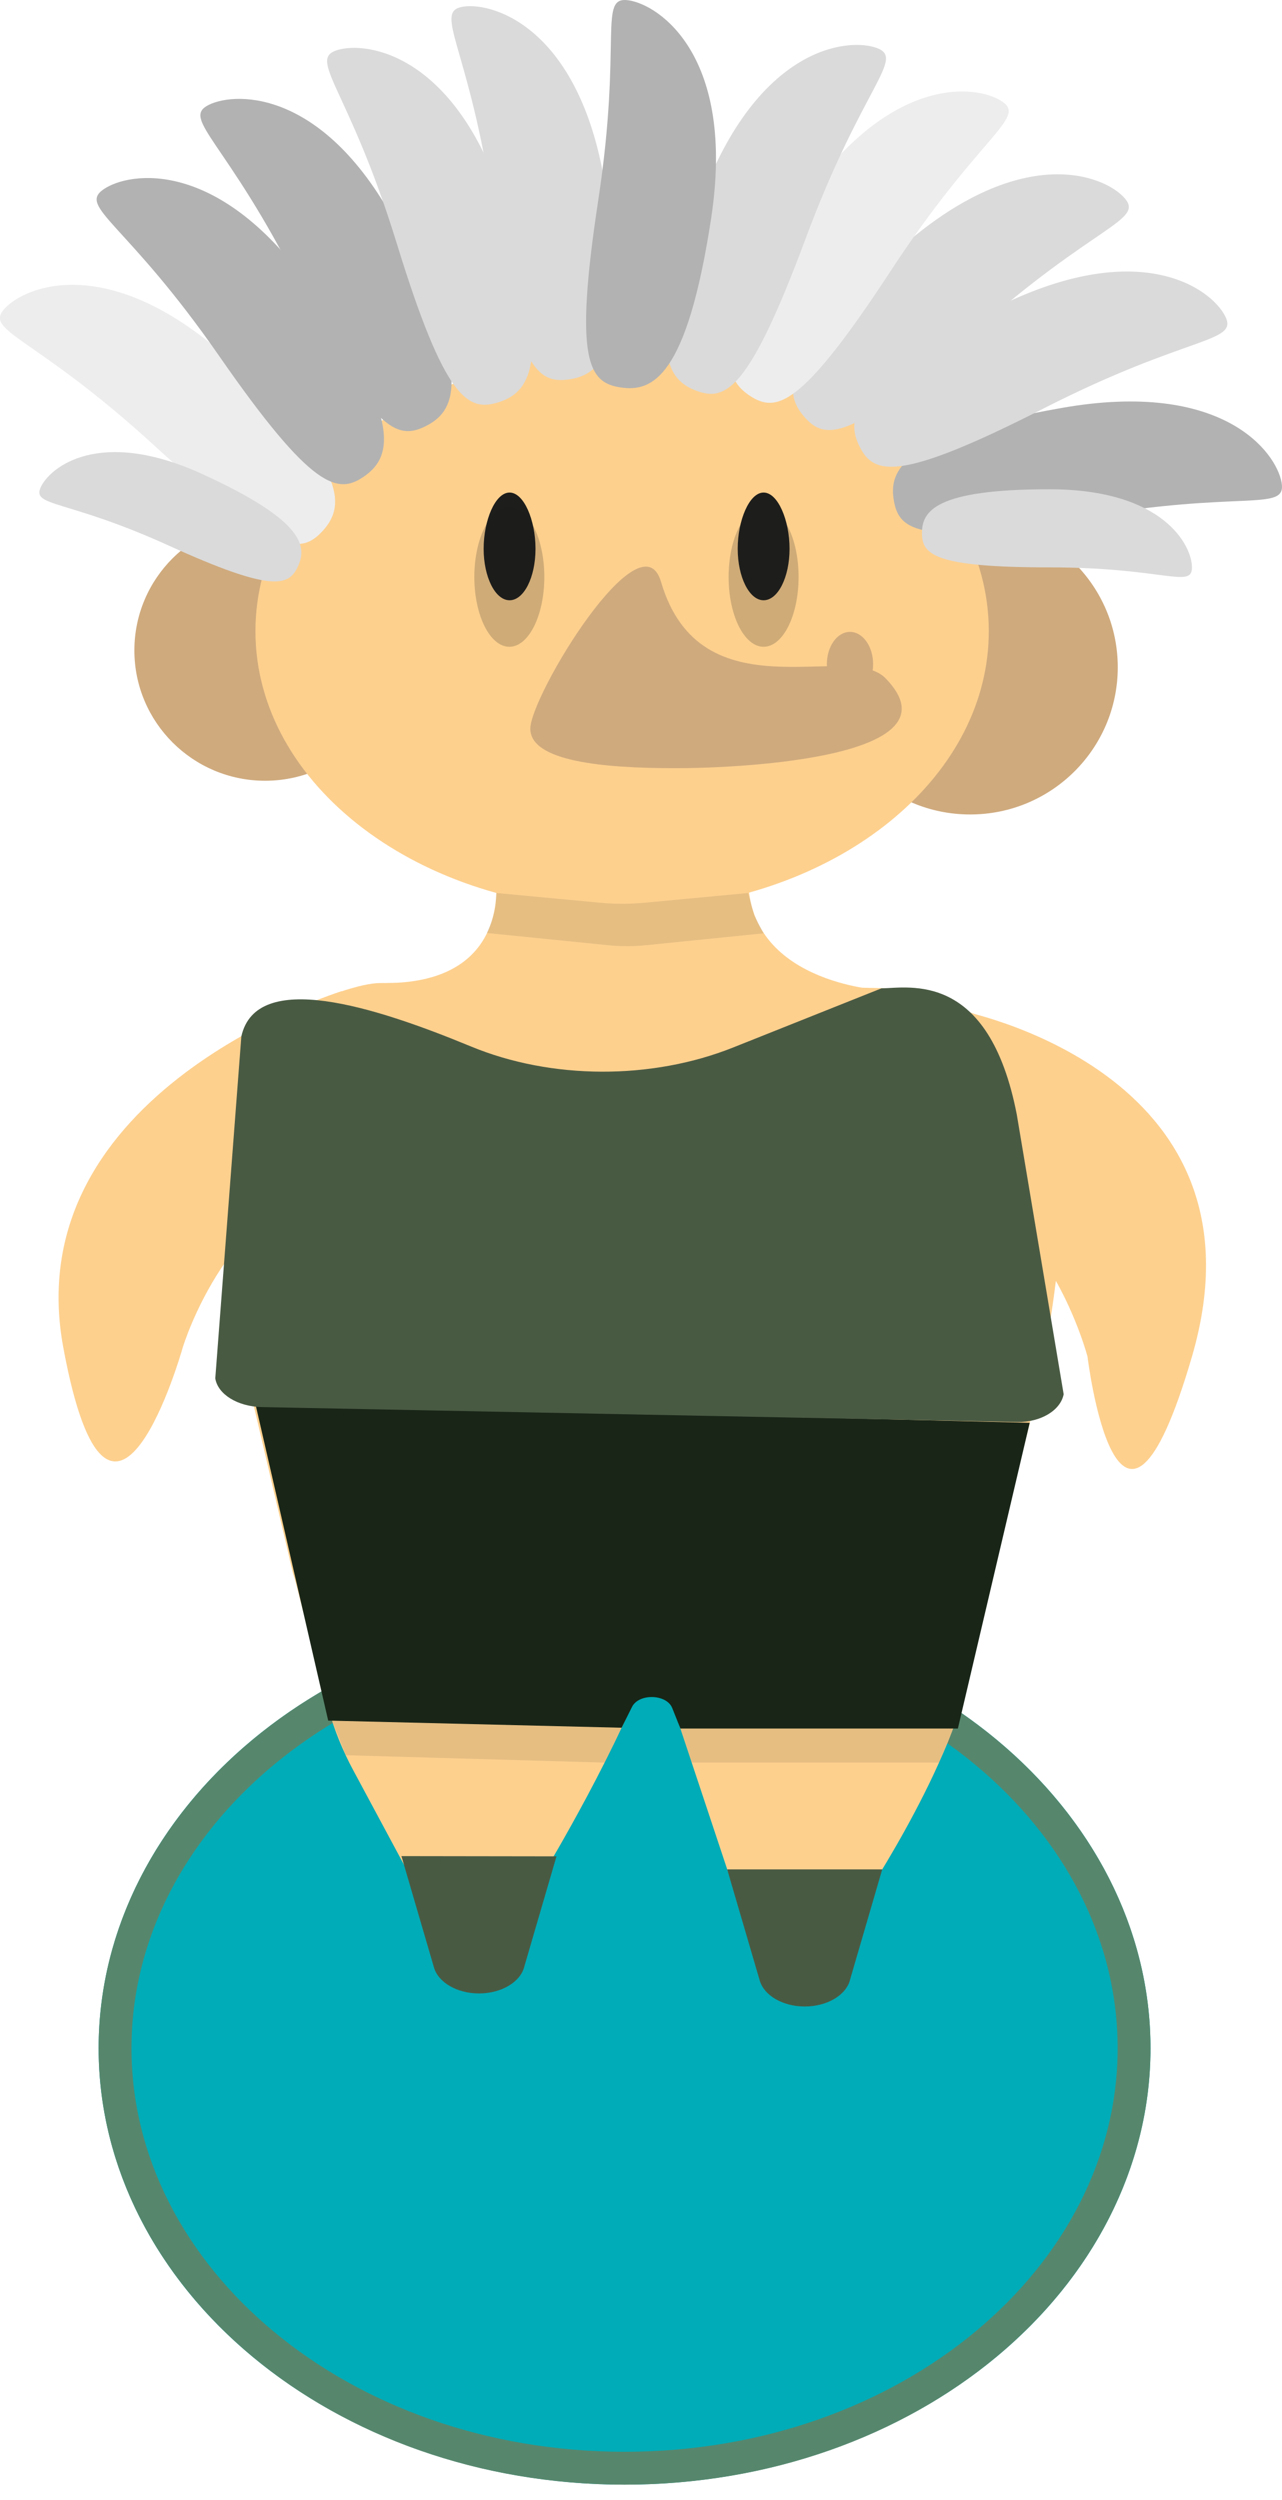<svg width="39" height="76" viewBox="0 0 39 76" fill="none" xmlns="http://www.w3.org/2000/svg">
<g filter="url(#filter0_d_318_1024)">
<ellipse cx="19" cy="58.268" rx="16" ry="13.268" fill="#00ACB7"/>
<path d="M34.5 58.268C34.5 65.237 27.652 71.037 19 71.037C10.348 71.037 3.5 65.237 3.5 58.268C3.5 51.3 10.348 45.5 19 45.5C27.652 45.5 34.5 51.3 34.5 58.268Z" stroke="#56876D"/>
</g>
<g clip-path="url(#clip0_318_1024)">
<path d="M11.566 29.885C15.637 29.973 15.074 26.651 15.074 26.651L22.774 26.407C22.508 29.885 26.814 30.103 26.814 30.103" fill="#FDD08E"/>
<path d="M29.513 24.761C31.994 24.761 34.004 22.757 34.004 20.285C34.004 17.813 31.994 15.81 29.513 15.81C27.033 15.81 25.022 17.813 25.022 20.285C25.022 22.757 27.033 24.761 29.513 24.761Z" fill="#CFAA7D"/>
<path d="M8.065 23.736C10.262 23.736 12.042 21.961 12.042 19.773C12.042 17.584 10.262 15.81 8.065 15.81C5.869 15.81 4.088 17.584 4.088 19.773C4.088 21.961 5.869 23.736 8.065 23.736Z" fill="#CFAA7D"/>
<path d="M30.08 19.189C30.08 23.521 25.793 27.094 20.269 27.598C19.829 27.638 19.38 27.659 18.925 27.659C12.765 27.659 7.771 23.867 7.771 19.189C7.771 14.511 12.765 10.717 18.925 10.717C25.086 10.717 30.08 14.509 30.08 19.189Z" fill="#FDD08E"/>
<path d="M38.987 14.668C39.15 15.589 37.79 14.877 32.894 15.737C27.998 16.597 27.357 16.15 27.194 15.229C27.031 14.307 27.407 13.261 32.304 12.401C37.201 11.54 38.824 13.746 38.987 14.668Z" fill="#B2B2B2"/>
<path d="M37.268 9.605C37.697 10.438 36.186 10.156 31.759 12.412C27.332 14.668 26.588 14.428 26.16 13.597C25.733 12.765 25.785 11.652 30.212 9.399C34.639 7.146 36.841 8.772 37.268 9.605Z" fill="#DADADA"/>
<path d="M34.204 6.014C34.83 6.712 33.298 6.823 29.594 10.128C25.89 13.433 25.11 13.392 24.484 12.691C23.858 11.99 23.627 10.907 27.326 7.602C31.026 4.296 33.581 5.317 34.204 6.014Z" fill="#DADADA"/>
<path d="M30.473 3.076C31.259 3.587 29.81 4.09 27.093 8.241C24.377 12.392 23.613 12.551 22.827 12.042C22.041 11.532 21.53 10.538 24.246 6.39C26.961 2.241 29.687 2.563 30.473 3.076Z" fill="#EDEDED"/>
<path d="M26.671 1.458C27.551 1.784 26.242 2.598 24.514 7.238C22.787 11.879 22.072 12.207 21.192 11.882C20.312 11.557 19.596 10.703 21.328 6.058C23.06 1.413 25.791 1.139 26.671 1.458Z" fill="#DADADA"/>
<path d="M0.143 9.379C-0.507 10.082 1.038 10.197 4.699 13.55C8.36 16.902 9.146 16.86 9.802 16.156C10.457 15.451 10.717 14.35 7.054 10.998C3.39 7.646 0.795 8.674 0.143 9.379Z" fill="#EDEDED"/>
<path d="M3.151 5.755C2.361 6.299 3.841 6.751 6.669 10.825C9.497 14.9 10.277 15.035 11.066 14.491C11.855 13.947 12.352 12.925 9.53 8.855C6.708 4.785 3.941 5.211 3.151 5.755Z" fill="#B2B2B2"/>
<path d="M6.351 3.188C5.493 3.616 6.894 4.272 9.113 8.707C11.332 13.141 12.084 13.386 12.943 12.959C13.801 12.531 14.443 11.597 12.228 7.163C10.013 2.728 7.211 2.763 6.351 3.188Z" fill="#B2B2B2"/>
<path d="M10.262 1.522C9.343 1.807 10.617 2.68 12.075 7.416C13.533 12.153 14.236 12.516 15.147 12.235C16.059 11.955 16.852 11.137 15.395 6.397C13.937 1.656 11.179 1.242 10.262 1.522Z" fill="#DADADA"/>
<path d="M14.098 0.201C13.148 0.343 14.274 1.4 14.993 6.301C15.712 11.203 16.352 11.668 17.302 11.535C18.253 11.401 19.16 10.707 18.434 5.804C17.708 0.901 15.049 0.063 14.098 0.201Z" fill="#DADADA"/>
<path d="M19.127 0.01C18.178 -0.132 18.944 1.208 18.197 6.106C17.45 11.005 17.925 11.634 18.876 11.778C19.826 11.922 20.889 11.525 21.635 6.628C22.381 1.73 20.076 0.154 19.127 0.01Z" fill="#B2B2B2"/>
<path d="M1.24 14.81C0.963 15.416 2.001 15.163 5.144 16.591C8.288 18.02 8.786 17.823 9.063 17.221C9.34 16.618 9.277 15.837 6.146 14.408C3.015 12.98 1.518 14.21 1.24 14.81Z" fill="#DADADA"/>
<path d="M36.261 17.249C36.261 17.906 35.403 17.249 31.921 17.249C28.438 17.249 28.047 16.863 28.047 16.207C28.047 15.55 28.434 14.874 31.921 14.874C35.408 14.874 36.261 16.594 36.261 17.249Z" fill="#DADADA"/>
<path d="M19.897 50.143L22.319 57.421H26.471C26.471 57.421 29.814 52.312 29.583 49.666C29.351 47.02 19.897 50.143 19.897 50.143Z" fill="#FDD08E"/>
<path d="M22.122 56.832L23.111 60.207C23.243 60.668 23.816 61 24.482 61C25.172 61 25.758 60.645 25.865 60.166L26.838 56.832H22.122Z" fill="#495A43"/>
<path d="M8.81 47.395L9.984 51.925C10.166 52.586 10.424 53.225 10.752 53.829L12.409 56.912H16.561C16.561 56.912 18.926 53.007 19.897 50.139" fill="#FDD08E"/>
<path d="M12.212 56.428L13.201 59.81C13.332 60.271 13.905 60.603 14.573 60.603C15.262 60.603 15.848 60.248 15.955 59.768L16.929 56.435L12.212 56.428Z" fill="#495A43"/>
<path d="M29.171 50.449L20.187 50.592C19.996 50.595 19.805 50.581 19.616 50.552L10.729 49.142C9.781 48.992 9.057 48.451 8.9 47.775L7.644 42.411C7.425 41.476 6.732 39.228 6.916 38.291L5.859 32.488C7.014 31.517 10.38 29.885 11.575 29.885H18.675L26.821 30.04C27.987 30.04 32.378 31.749 32.568 32.563L32.122 38.93C31.914 40.611 31.593 42.276 31.162 43.914L29.59 50.166C29.587 50.33 29.399 50.459 29.171 50.449Z" fill="#FDD08E"/>
<path d="M29.13 30.704C29.13 30.704 38.81 32.514 36.261 41.242C34.016 48.931 33.083 41.242 33.083 41.242C33.083 41.242 31.844 36.529 28.567 36.015C25.29 35.501 29.13 30.704 29.13 30.704Z" fill="#FDD08E"/>
<path d="M10.399 30.133C10.399 30.133 0.483 33.166 1.925 40.964C3.367 48.762 5.56 40.964 5.56 40.964C5.56 40.964 6.978 36.25 10.725 35.736C14.471 35.222 10.399 30.133 10.399 30.133Z" fill="#FDD08E"/>
<path d="M31.325 43.255L7.771 42.685L9.984 52.309L18.91 52.526L19.223 51.899C19.43 51.472 20.279 51.499 20.45 51.926L20.699 52.55H29.14L31.325 43.255Z" fill="#182517"/>
<path d="M32.358 42.386C32.264 42.881 31.655 43.241 30.949 43.231L7.961 42.777C7.228 42.761 6.625 42.389 6.549 41.904L7.342 31.508C7.798 29.465 11.372 30.593 14.32 31.811C16.778 32.828 19.82 32.834 22.301 31.846L26.814 30.047C27.662 30.036 30.08 29.503 30.932 33.883L32.358 42.386Z" fill="#495A43"/>
<path d="M26.936 20.617C29.269 23 22.721 23.354 20.542 23.354C18.363 23.354 16.133 23.151 16.133 22.154C16.133 21.157 19.497 15.61 20.109 17.688C21.316 21.788 25.813 19.471 26.936 20.617Z" fill="#CFAA7D"/>
<path d="M25.858 21.172C26.246 21.172 26.561 20.733 26.561 20.191C26.561 19.649 26.246 19.21 25.858 19.21C25.469 19.21 25.154 19.649 25.154 20.191C25.154 20.733 25.469 21.172 25.858 21.172Z" fill="#CFAA7D"/>
<path d="M16.291 16.683C16.291 17.55 15.938 18.249 15.502 18.249C15.066 18.249 14.713 17.545 14.713 16.683C14.713 15.819 15.066 14.974 15.502 14.974C15.938 14.974 16.291 15.814 16.291 16.683Z" fill="#1D1D1B"/>
<path opacity="0.1" d="M23.23 28.374L19.633 28.737C19.26 28.774 18.884 28.774 18.511 28.737L14.81 28.364L14.93 28.079C14.996 27.902 15.044 27.719 15.073 27.532L15.103 27.149L18.215 27.441C18.691 27.487 19.169 27.487 19.644 27.441L22.758 27.149L22.944 27.821" fill="#1D1D1B"/>
<path opacity="0.1" d="M28.567 53.585H21.042L20.699 52.554H28.996L28.567 53.585Z" fill="#1D1D1B"/>
<path opacity="0.1" d="M18.395 53.585L10.522 53.361L10.102 52.316L18.91 52.53L18.395 53.585Z" fill="#1D1D1B"/>
<path opacity="0.2" d="M23.23 19.663C23.818 19.663 24.294 18.713 24.294 17.541C24.294 16.369 23.818 15.419 23.23 15.419C22.642 15.419 22.165 16.369 22.165 17.541C22.165 18.713 22.642 19.663 23.23 19.663Z" fill="#1D1D1B"/>
<path opacity="0.2" d="M15.495 19.663C16.082 19.663 16.559 18.713 16.559 17.541C16.559 16.369 16.082 15.419 15.495 15.419C14.907 15.419 14.43 16.369 14.43 17.541C14.43 18.713 14.907 19.663 15.495 19.663Z" fill="#1D1D1B"/>
<path d="M24.019 16.683C24.019 17.55 23.666 18.249 23.23 18.249C22.794 18.249 22.442 17.545 22.442 16.683C22.442 15.819 22.795 14.974 23.23 14.974C23.664 14.974 24.019 15.814 24.019 16.683Z" fill="#1D1D1B"/>
</g>
<defs>
<filter id="filter0_d_318_1024" x="3" y="45" width="32" height="30.537" filterUnits="userSpaceOnUse" color-interpolation-filters="sRGB">
<feFlood flood-opacity="0" result="BackgroundImageFix"/>
<feColorMatrix in="SourceAlpha" type="matrix" values="0 0 0 0 0 0 0 0 0 0 0 0 0 0 0 0 0 0 127 0" result="hardAlpha"/>
<feOffset dy="4"/>
<feComposite in2="hardAlpha" operator="out"/>
<feColorMatrix type="matrix" values="0 0 0 0 0.337 0 0 0 0 0.529 0 0 0 0 0.427 0 0 0 1 0"/>
<feBlend mode="normal" in2="BackgroundImageFix" result="effect1_dropShadow_318_1024"/>
<feBlend mode="normal" in="SourceGraphic" in2="effect1_dropShadow_318_1024" result="shape"/>
</filter>
<clipPath id="clip0_318_1024">
<rect width="39" height="61" fill="white"/>
</clipPath>
</defs>
</svg>
